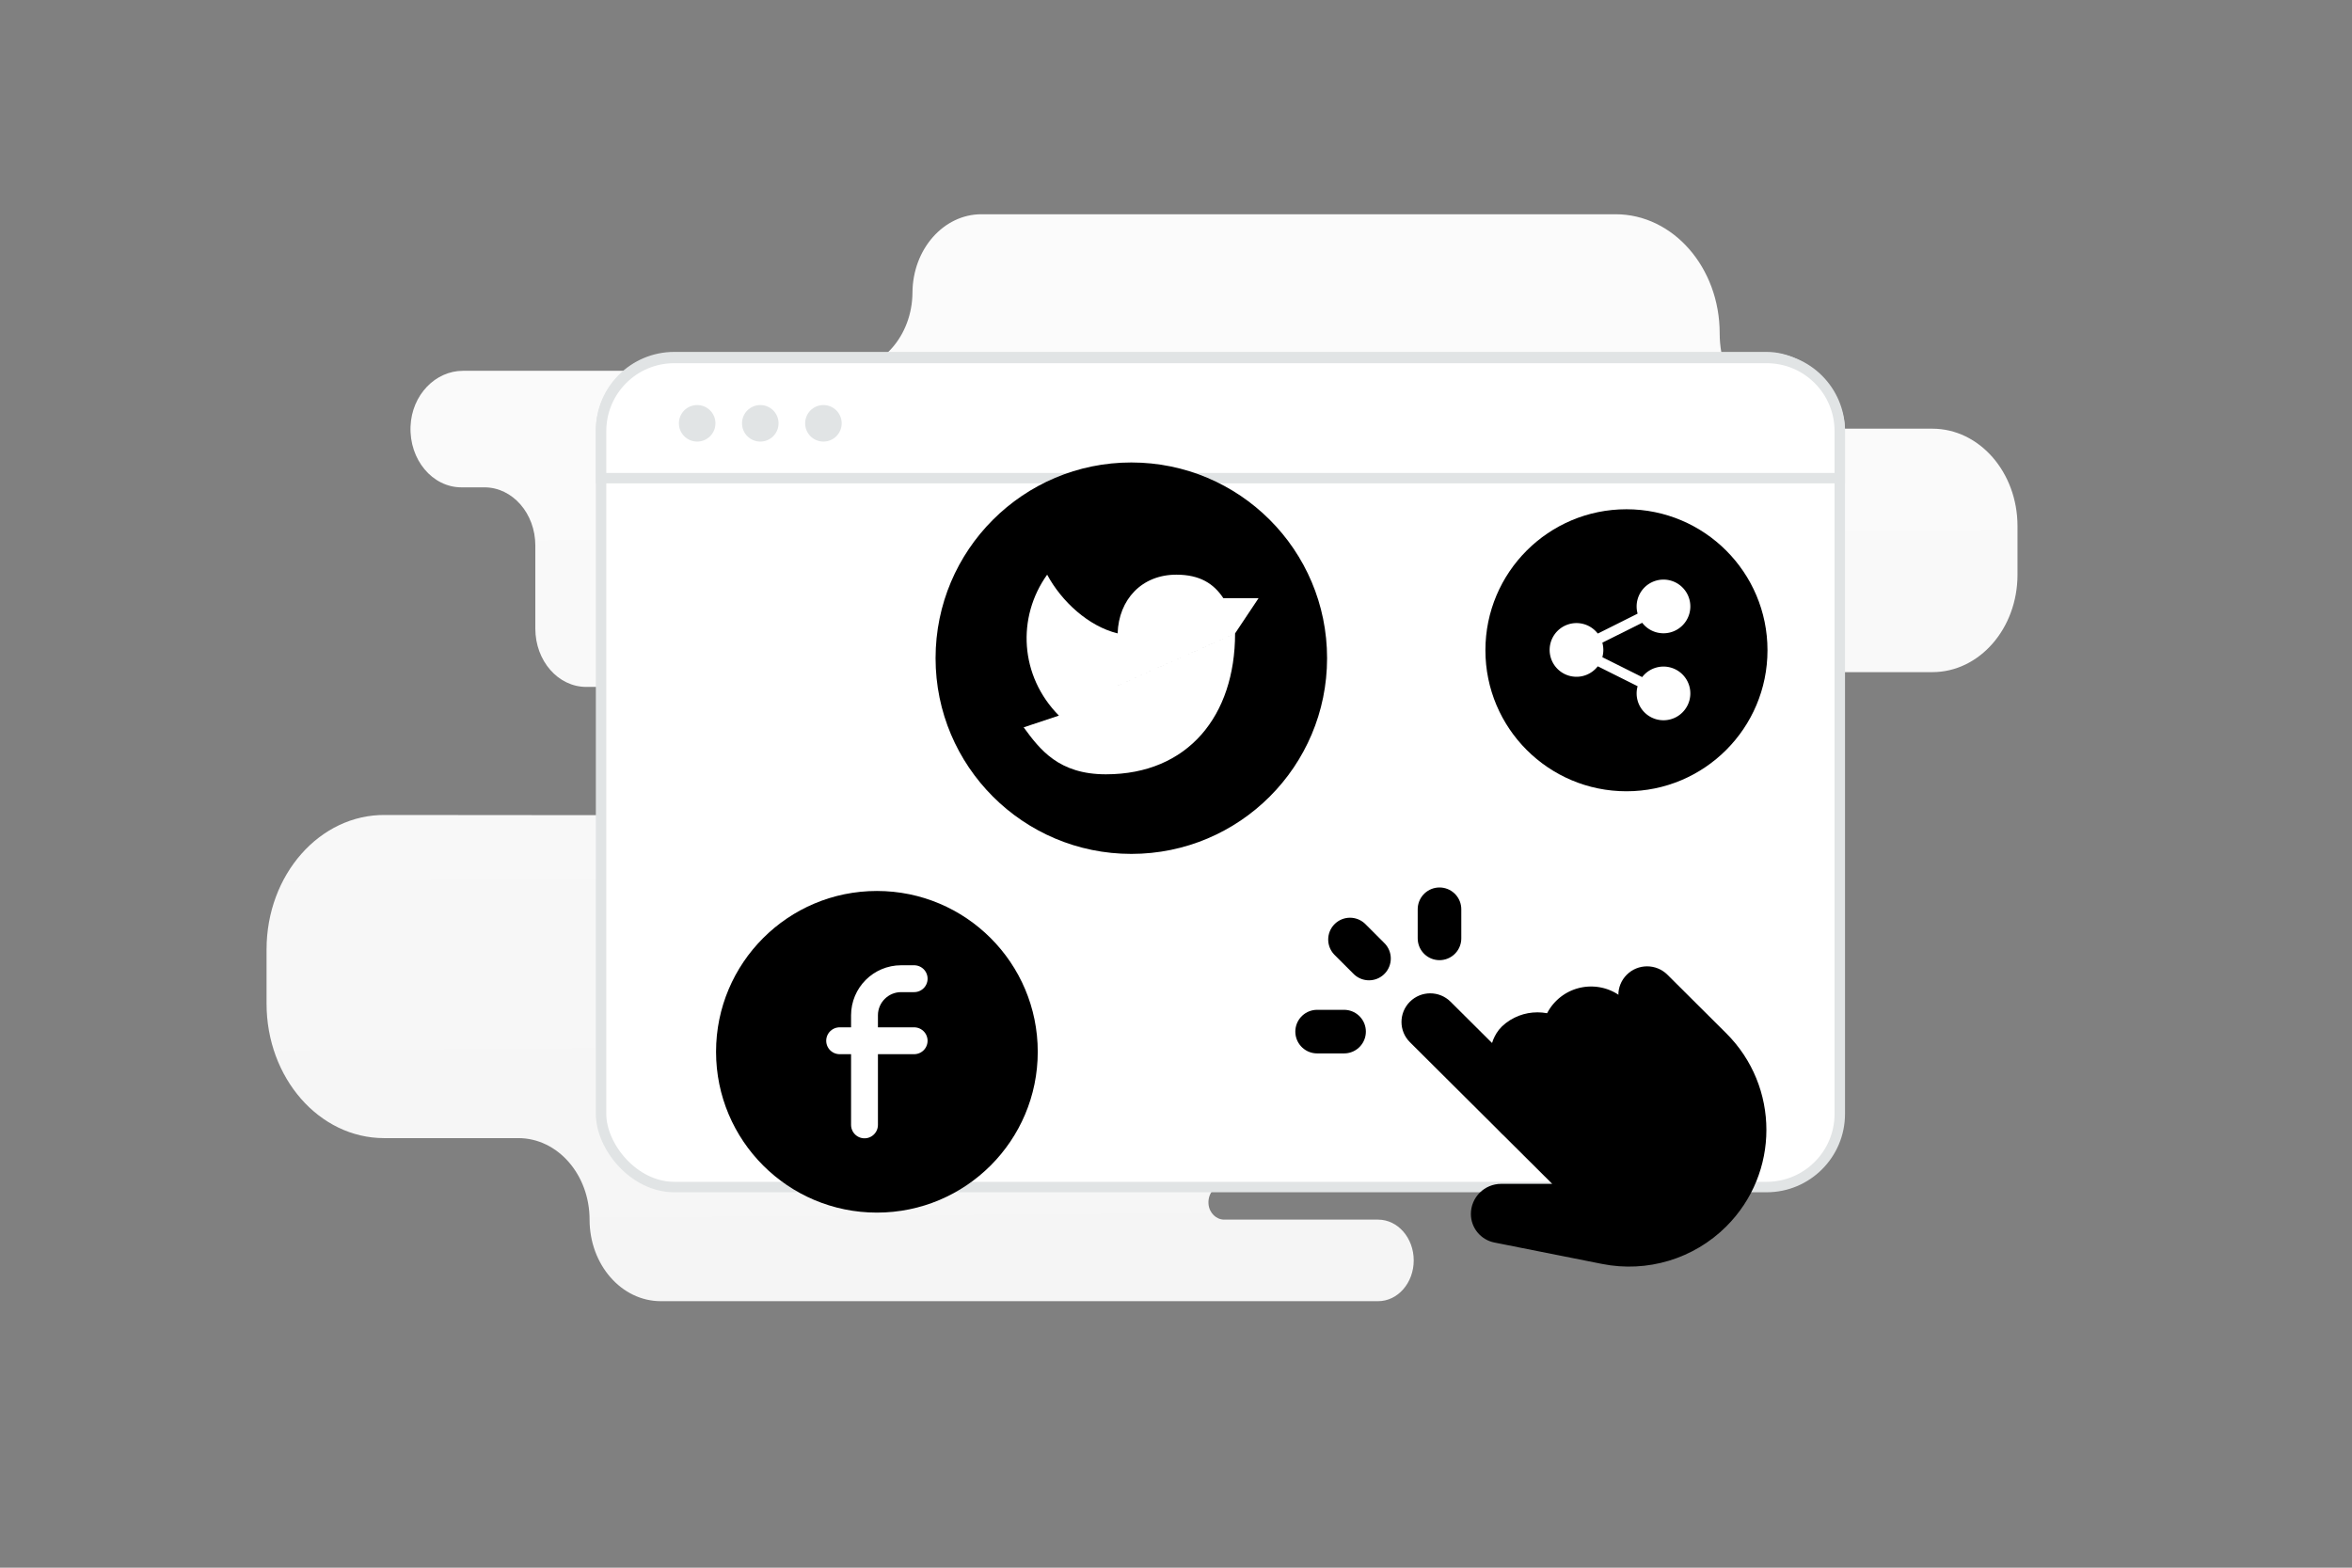 <svg width="900" height="600" viewBox="0 0 900 600" fill="none" xmlns="http://www.w3.org/2000/svg"><rect x="0" y="0" width="900" height="600" fill="#808080" stroke="none"/><path fill="transparent" d="M0 0h900v600H0z"/><path fill-rule="evenodd" clip-rule="evenodd" d="M146.974 435.59h51.361c15.06 0 27.269 13.969 27.269 31.204 0 17.234 12.208 31.206 27.268 31.206h274.456c7.532 0 13.638-6.988 13.638-15.606 0-8.62-6.106-15.607-13.638-15.607h-58.89c-3.017 0-5.711-2.523-5.997-5.961-.329-3.943 2.373-7.257 5.749-7.257h113.839c22.822 0 41.323-21.173 41.323-47.288V288.452c0-17.233 12.209-31.204 27.268-31.204h88.797c17.995 0 32.583-16.693 32.583-37.286v-18.603c0-20.593-14.588-37.287-32.583-37.287h-49.481c-17.617 0-31.898-16.343-31.898-36.502 0-25.167-17.829-45.57-39.822-45.57H375.543c-14.492 0-26.271 13.377-26.382 29.959-.11 16.584-11.889 29.962-26.381 29.962H177.112c-10.494 0-19.522 9.228-20.016 21.221-.526 12.808 8.39 23.38 19.467 23.38h8.798c10.763 0 19.488 9.983 19.488 22.3v31.78c0 12.317 8.725 22.301 19.488 22.301h58.008c11.859 0 21.472 11.006 21.465 24.578-.008 13.57-9.626 24.559-21.482 24.55l-134.947-.115C122.385 311.658 102 334.774 102 363.38v20.744c0 28.425 20.135 51.466 44.974 51.466z" fill="url(#a)"/><rect x="230" y="136.684" width="474" height="317.633" rx="28" fill="#fff" stroke="#E1E4E5" stroke-width="4"/><path d="M230 165c0-15.464 12.536-28 28-28h418c15.464 0 28 12.536 28 28v18H230v-18z" fill="#fff" stroke="#E1E4E5" stroke-width="4"/><circle cx="266.774" cy="162.016" r="6.992" fill="#E1E4E5"/><circle cx="290.928" cy="162.016" r="6.992" fill="#E1E4E5"/><circle cx="315.082" cy="162.016" r="6.992" fill="#E1E4E5"/><path fill-rule="evenodd" clip-rule="evenodd" d="M634.113 435.339c-7.122-6.73-37.977-36.482-37.977-36.482-4.318-4.081-11.317-4.081-15.627 0-4.318 4.08-4.318 24.909 0 28.982" fill="#000"/><path d="M634.113 435.339c-7.122-6.73-37.977-36.482-37.977-36.482-4.318-4.081-11.317-4.081-15.627 0-4.318 4.08-4.318 24.909 0 28.982" stroke="#000" stroke-width="16.682" stroke-linecap="round" stroke-linejoin="round"/><path fill-rule="evenodd" clip-rule="evenodd" d="M601.37 403.736a10.36 10.36 0 0 1 0-14.766c4.124-4.079 10.808-4.079 14.925 0l5.461 24.126" fill="#000"/><path d="M601.37 403.736a10.36 10.36 0 0 1 0-14.766c4.124-4.079 10.808-4.079 14.925 0l5.461 24.126" stroke="#000" stroke-width="16.682" stroke-linecap="round" stroke-linejoin="round"/><path fill-rule="evenodd" clip-rule="evenodd" d="m599.146 427.278-44.08-43.889c-4.298-4.279-11.266-4.279-15.557 0-4.298 4.28-4.298 11.217 0 15.489l54.459 54.222h-19.547c-6.395 0-11.581 5.163-11.581 11.531 0 5.309 3.763 9.873 8.985 10.917l41.234 8.201c17.229 3.432 35.045-1.935 47.469-14.313 20.522-20.433 20.522-53.565 0-73.997l-14.698-14.635-7.782-7.748c-4.298-4.279-11.266-4.279-15.556 0-4.298 4.28-4.298 11.217 0 15.489" fill="#000"/><path d="M550.828 348v11.14M504 394.828h10.315m2.264-35.249 7.271 7.271" stroke="#000" stroke-width="16.682" stroke-linecap="round" stroke-linejoin="round"/><path fill-rule="evenodd" clip-rule="evenodd" d="M335.549 464.099c33.993 0 61.55-27.557 61.55-61.55 0-33.992-27.557-61.549-61.55-61.549C301.557 341 274 368.557 274 402.549c0 33.993 27.557 61.55 61.549 61.55z" fill="#000"/><path d="M321.294 398.327h28.503m.007-23.752h-4.986c-7.737 0-14.015 6.278-14.015 14.015v41.934" stroke="#fff" stroke-width="10.282" stroke-linecap="round" stroke-linejoin="round"/><path fill-rule="evenodd" clip-rule="evenodd" d="M432.906 326.812c41.37 0 74.906-33.536 74.906-74.906 0-41.369-33.536-74.906-74.906-74.906C391.537 177 358 210.537 358 251.906c0 41.37 33.537 74.906 74.906 74.906z" fill="#000"/><path fill-rule="evenodd" clip-rule="evenodd" d="M472.607 242.416c0 31.46-17.978 53.932-49.438 53.932-17.978 0-25.184-9.386-31.461-17.977m0 0c.142-.023 13.483-4.495 13.483-4.495-15.011-15.176-16.15-37.655-4.494-53.932 5.528 10.284 15.85 19.768 26.966 22.472.427-12.982 9.236-22.472 22.472-22.472 9.011 0 14.314 3.438 17.977 8.989h13.484l-8.989 13.483" fill="#fff"/><path fill-rule="evenodd" clip-rule="evenodd" d="M622.365 302.845c29.806 0 53.969-24.162 53.969-53.968 0-29.806-24.163-53.969-53.969-53.969s-53.969 24.163-53.969 53.969 24.163 53.968 53.969 53.968z" fill="#000"/><path fill-rule="evenodd" clip-rule="evenodd" d="M609.135 242.861a8.324 8.324 0 1 1-11.772 11.772 8.324 8.324 0 1 1 11.772-11.772z" fill="#fff"/><path d="M609.135 242.861a8.324 8.324 0 1 1-11.772 11.772 8.324 8.324 0 1 1 11.772-11.772" stroke="#fff" stroke-width="3.901" stroke-linecap="round" stroke-linejoin="round"/><path fill-rule="evenodd" clip-rule="evenodd" d="M642.425 226.216a8.324 8.324 0 1 1-11.772 11.772 8.324 8.324 0 1 1 11.772-11.772z" fill="#fff"/><path d="M642.425 226.216a8.324 8.324 0 1 1-11.772 11.772 8.324 8.324 0 1 1 11.772-11.772" stroke="#fff" stroke-width="3.901" stroke-linecap="round" stroke-linejoin="round"/><path fill-rule="evenodd" clip-rule="evenodd" d="M642.425 259.506a8.324 8.324 0 1 1-11.773 11.771 8.324 8.324 0 0 1 11.773-11.771z" fill="#fff"/><path d="M642.425 259.506a8.324 8.324 0 1 1-11.773 11.771 8.324 8.324 0 0 1 11.773-11.771m-31.769-14.473 18.477-9.239m-18.477 16.667 18.477 9.238" stroke="#fff" stroke-width="3.901" stroke-linecap="round" stroke-linejoin="round"/><defs><linearGradient id="a" x1="422.714" y1="-151.234" x2="430.679" y2="950.629" gradientUnits="userSpaceOnUse"><stop stop-color="#fff"/><stop offset="1" stop-color="#EEE"/></linearGradient></defs></svg>